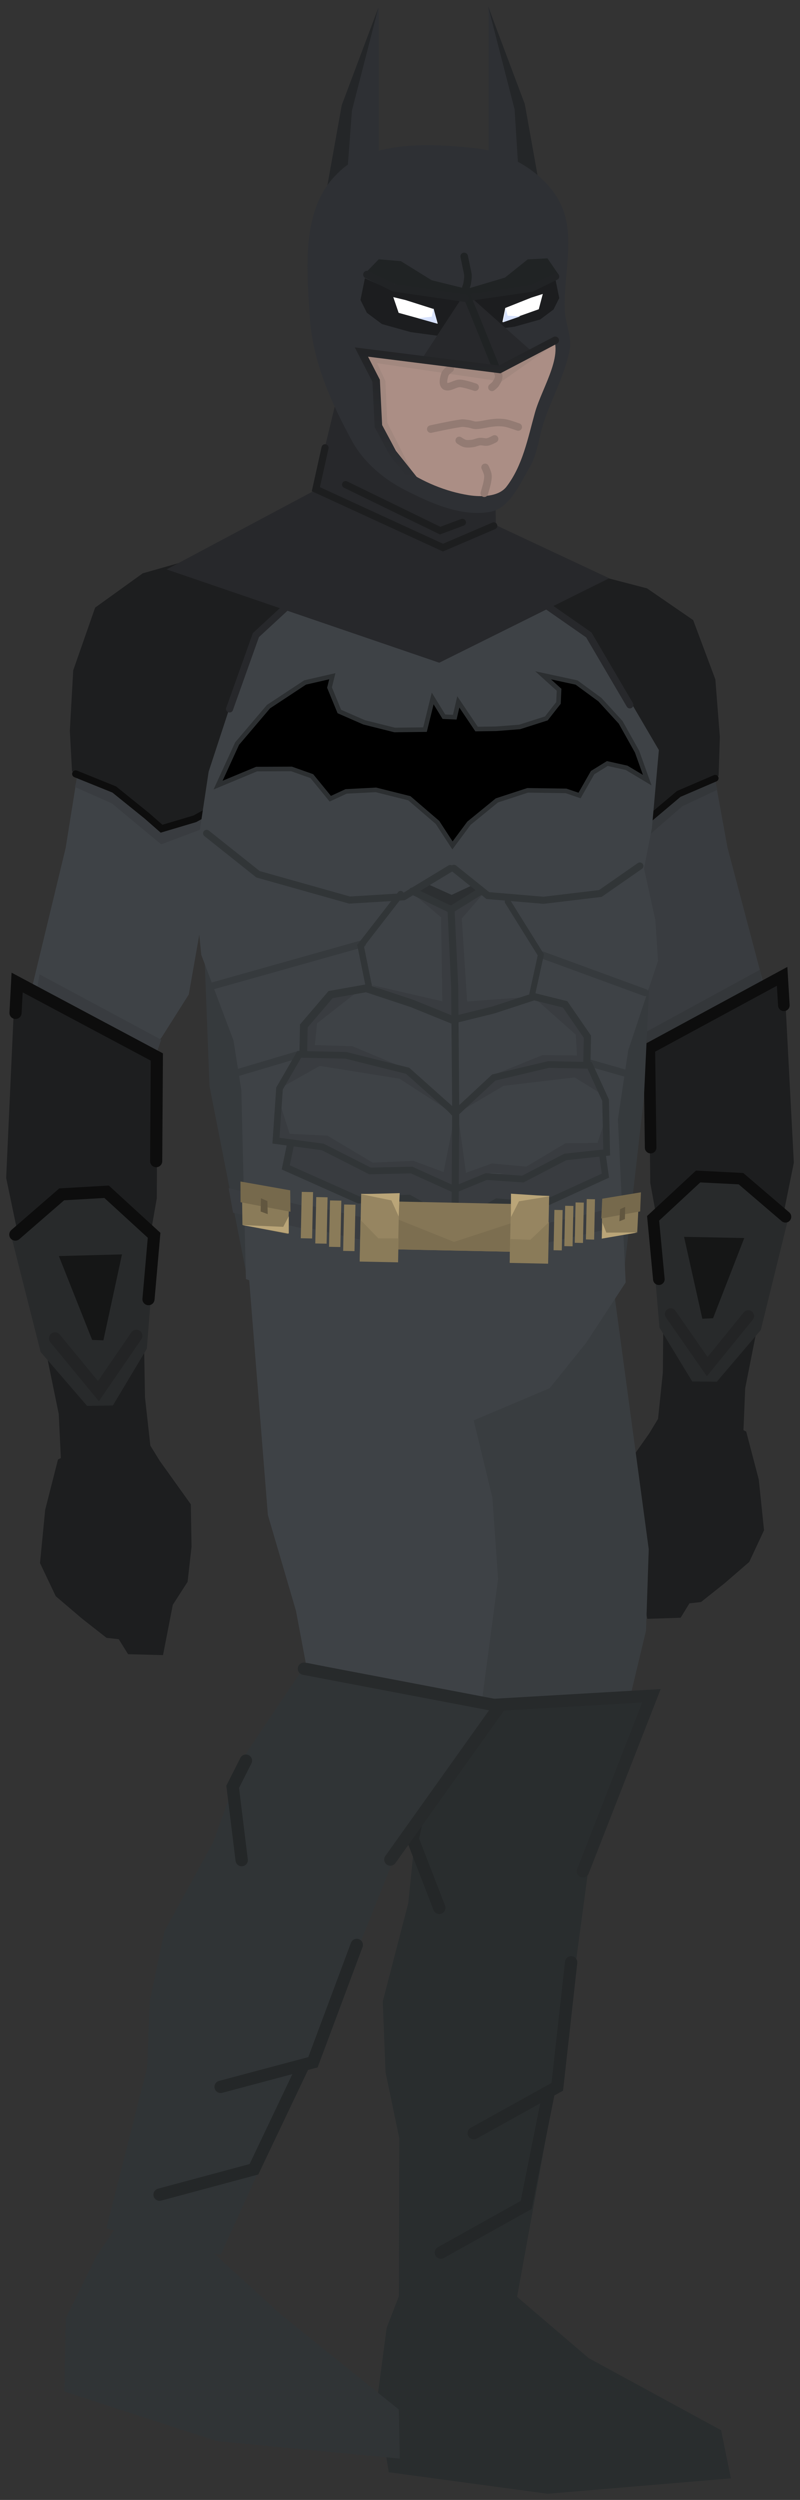 <svg xmlns="http://www.w3.org/2000/svg" xmlns:xlink="http://www.w3.org/1999/xlink" version="1.1" width="107.578" height="336.108" viewBox="0.462 -0.612 107.578 336.108">
  <rect x="0.462" y="-0.612" width="107.578" height="336.108" fill="#333333" stroke="none"/>
  <defs>
    <linearGradient id="grad_1" y2="1" x2="0">
      <stop offset="0" stop-color="#222325" stop-opacity="1"/>
      <stop offset="1" stop-color="#2E3034" stop-opacity="1"/>
    </linearGradient>
  </defs>
  <!-- Exported by Scratch - http://scratch.mit.edu/ -->
  <g id="ID0.9602425838820636">
    <g id="ID0.17693647183477879">
      <path id="ID0.7729651997797191" fill="#393C40" stroke="none" stroke-linecap="round" d="M 96.267 102.246 L 76.98 103.218 L 80.32 119.413 L 82.913 132.486 L 86.557 137.975 L 89.833 141.318 L 101.938 138.131 L 103.358 132.499 L 98.295 113.365 L 96.267 102.246 Z " stroke-width="0.779"/>
      <path id="ID0.9716172609478235" fill="#34373A" stroke="none" stroke-linecap="round" d="M 92.238 107.774 L 96.934 105.563 L 95.206 99.315 L 77.94 108.407 L 80.792 111.318 L 86.031 113.163 L 92.238 107.774 Z " stroke-width="0.779"/>
      <g id="ID0.38066427363082767">
        <path id="ID0.4757494777441025" fill="#1D1E1F" stroke="none" stroke-linecap="round" d="M 87.472 78.492 L 79.318 76.365 L 64.056 80.866 L 71.643 105.243 L 81.473 110.112 L 85.777 111.178 L 88.866 108.939 L 91.62 106.128 L 97.095 103.685 L 97.262 98.463 L 96.659 90.736 L 93.674 82.757 L 87.472 78.492 Z " stroke-width="0.454"/>
        <path id="ID0.6007084371522069" fill="none" stroke="#0D0D0D" stroke-width="0.908" stroke-linecap="round" d="M 96.637 104.021 L 91.733 106.129 L 87.61 109.607 L 85.776 111.292 L 81.473 110.112 L 77.294 107.912 "/>
      </g>
    </g>
    <g id="ID0.7397577832452953">
      <path id="ID0.6726378230378032" fill="#34373A" stroke="none" stroke-linecap="round" d="M 102.652 129.767 L 87.105 138.254 L 87.862 140.443 L 103.021 131.796 L 102.652 129.767 Z " stroke-width="0.779"/>
      <path id="ID0.6507829907350242" fill="#1D1E1F" stroke="none" stroke-linecap="round" d="M 105.907 130.772 L 87.702 140.323 L 87.907 158.433 L 89.751 168.577 L 89.594 183.958 L 88.947 190.182 L 100.414 192.245 L 100.672 186.017 L 102.519 176.69 L 105.366 164.841 L 107.211 155.709 L 105.907 130.772 Z " stroke-width="0.779"/>
      <path id="ID0.6829322893172503" fill="#1D1E1F" stroke="none" stroke-linecap="round" d="M 100.808 191.86 L 90.928 186.892 L 87.759 192.117 L 83.808 197.723 L 83.752 203.175 L 84.291 207.659 L 86.208 210.599 L 87.506 217.037 L 91.986 216.888 L 93.174 214.953 L 94.733 214.774 L 97.874 212.275 L 101.213 209.388 L 103.204 205.125 L 102.494 198.303 L 100.808 191.86 Z " stroke-width="0.779"/>
      <path id="ID0.47767175547778606" fill="none" stroke="#0D0D0D" stroke-width="1.558" stroke-linecap="round" d="M 105.869 134.549 L 105.636 130.653 L 87.779 140.323 L 87.955 153.683 "/>
      <path id="ID0.5922487881034613" fill="#282A2B" stroke="none" stroke-linecap="round" d="M 106.423 163.364 L 99.741 157.922 L 93.899 157.94 L 87.923 163.565 L 89.14 177.869 L 93.545 185.119 L 96.855 185.152 L 102.767 178.203 L 106.423 163.364 Z " stroke-width="0.779"/>
      <path id="ID0.36820242274552584" fill="#151616" stroke="none" stroke-linecap="round" d="M 100.546 165.837 L 92.448 165.677 L 94.906 176.684 L 96.348 176.621 L 100.546 165.837 Z " stroke-width="0.779"/>
      <path id="ID0.13569410238415003" fill="none" stroke="#232425" stroke-width="1.558" stroke-linecap="round" d="M 101.082 176.325 L 95.561 183.123 L 90.648 176.063 "/>
      <path id="ID0.024502143263816833" fill="none" stroke="#0D0D0D" stroke-width="1.558" stroke-linecap="round" d="M 106.086 162.98 L 100.102 157.856 L 94.341 157.564 L 88.287 163.188 L 89.06 171.374 "/>
    </g>
  </g>
  <path id="ID0.3809091211296618" fill="#393D40" stroke="none" stroke-linecap="round" d="M 57.411 182.807 L 82.513 169.229 L 87.7 207.674 L 87.335 218.614 L 83.007 236.715 L 74.53 239.796 L 61.663 241.765 L 60.64 220.97 L 61.851 209.577 L 57.411 182.807 Z " stroke-width="0.731"/>
  <path id="ID0.3809091211296618" fill="#3E4246" stroke="none" stroke-linecap="round" d="M 32.545 153.521 L 57.569 163.046 L 66.677 200.755 L 67.439 211.675 L 64.994 230.125 L 56.878 234.061 L 44.281 237.34 L 40.259 215.943 L 36.483 203.07 L 32.545 153.521 Z " stroke-width="0.731"/>
  <g id="ID0.17693647183477879">
    <path id="ID0.7729651997797191" fill="#3E4246" stroke="none" stroke-linecap="round" d="M 11.161 101.705 L 31.397 102.283 L 28.267 119.333 L 25.848 133.093 L 22.155 138.93 L 18.798 142.509 L 6.038 139.446 L 4.421 133.575 L 9.289 113.406 L 11.161 101.705 Z " stroke-width="0.816"/>
    <path id="ID0.9716172609478235" fill="#393C40" stroke="none" stroke-linecap="round" d="M 15.51 107.407 L 10.538 105.197 L 12.206 98.609 L 30.51 107.743 L 27.587 110.859 L 22.139 112.913 L 15.51 107.407 Z " stroke-width="0.816"/>
    <g id="ID0.38066427363082767">
      <path id="ID0.4757494777441025" fill="#1D1E1F" stroke="none" stroke-linecap="round" d="M 19.657 76.469 L 28.155 74.053 L 44.254 78.421 L 36.859 104.144 L 26.669 109.472 L 22.182 110.688 L 18.893 108.411 L 15.943 105.528 L 10.148 103.093 L 9.854 97.624 L 10.309 89.511 L 13.255 81.08 L 19.657 76.469 Z " stroke-width="0.476"/>
      <path id="ID0.6007084371522069" fill="none" stroke="#0D0D0D" stroke-width="0.952" stroke-linecap="round" d="M 10.636 103.435 L 15.824 105.532 L 20.225 109.083 L 22.186 110.807 L 26.669 109.472 L 30.998 107.071 "/>
    </g>
  </g>
  <g id="ID0.7397577832452953">
    <path id="ID0.6726378230378032" fill="#393C40" stroke="none" stroke-linecap="round" d="M 5.78 130.386 L 22.138 139.173 L 21.36 141.472 L 5.408 132.515 L 5.78 130.386 Z " stroke-width="0.816"/>
    <path id="ID0.6507829907350242" fill="#1D1E1F" stroke="none" stroke-linecap="round" d="M 2.482 131.611 L 21.635 141.494 L 21.548 160.481 L 19.686 171.128 L 19.959 187.251 L 20.682 193.771 L 8.675 196.016 L 8.361 189.489 L 6.358 179.724 L 3.291 167.323 L 1.291 157.762 L 2.482 131.611 Z " stroke-width="0.816"/>
    <path id="ID0.6829322893172503" fill="#1D1E1F" stroke="none" stroke-linecap="round" d="M 8.26 195.615 L 18.582 190.336 L 21.941 195.792 L 26.123 201.641 L 26.219 207.355 L 25.687 212.06 L 23.698 215.155 L 22.383 221.915 L 17.686 221.79 L 16.426 219.77 L 14.79 219.593 L 11.48 216.995 L 7.959 213.993 L 5.842 209.537 L 6.537 202.381 L 8.26 195.615 Z " stroke-width="0.816"/>
    <path id="ID0.47767175547778606" fill="none" stroke="#0D0D0D" stroke-width="1.633" stroke-linecap="round" d="M 2.549 135.57 L 2.766 131.484 L 21.553 141.496 L 21.463 155.501 "/>
    <path id="ID0.5922487881034613" fill="#282A2B" stroke="none" stroke-linecap="round" d="M 1.989 165.633 L 8.955 159.881 L 15.079 159.859 L 21.384 165.713 L 20.209 180.717 L 15.643 188.348 L 12.173 188.407 L 5.926 181.163 L 1.989 165.633 Z " stroke-width="0.816"/>
    <path id="ID0.36820242274552584" fill="#151616" stroke="none" stroke-linecap="round" d="M 8.377 168.261 L 16.865 168.036 L 14.366 179.592 L 12.854 179.536 L 8.377 168.261 Z " stroke-width="0.816"/>
    <path id="ID0.13569410238415003" fill="none" stroke="#232425" stroke-width="1.633" stroke-linecap="round" d="M 7.862 179.331 L 13.698 186.418 L 18.799 178.982 "/>
    <path id="ID0.024502143263816833" fill="none" stroke="#0D0D0D" stroke-width="1.633" stroke-linecap="round" d="M 2.523 165.376 L 8.759 159.963 L 14.796 159.616 L 21.183 165.469 L 20.43 174.055 "/>
  </g>
  <g id="ID0.9157347986474633">
    <path id="ID0.7477802094072104" fill="#363A3D" stroke="none" stroke-linecap="round" d="M 88.115 124.472 L 68.638 120.972 L 67.783 162.149 L 84.259 171.421 L 87.053 146.952 L 88.115 124.472 Z " stroke-width="0.476"/>
    <path id="ID0.7477802094072104" fill="#363A3D" stroke="none" stroke-linecap="round" d="M 27.783 123.236 L 51.287 120.866 L 50.432 162.044 L 33.586 170.624 L 28.633 145.399 L 27.783 123.236 Z " stroke-width="0.476"/>
    <path id="ID0.4270821204409003" fill="#3E4246" stroke="none" stroke-linecap="round" d="M 28.518 103.138 L 32.586 90.722 L 34.968 84.937 L 41.659 78.051 L 72.691 80.124 L 79.505 84.552 L 82.277 88.658 L 89.061 100.229 L 88.13 110.687 L 87.064 116.141 L 88.587 123.079 L 88.949 128.563 L 86.664 135.421 L 84.937 140.624 L 83.554 149.882 L 84.599 171.811 L 79.287 179.916 L 74.374 186.029 L 62.146 191.204 L 50.617 187.94 L 46.829 181.147 L 42.011 174.617 L 33.531 171.346 L 32.915 145.973 L 31.863 139.284 L 27.53 127.764 L 26.446 116.907 L 28.518 103.138 Z " stroke-width="0.476"/>
    <path id="ID0.052435632329434156" fill="#393C40" stroke="none" stroke-linecap="round" d="M 39.618 153.306 L 44.068 153.446 L 50.593 156.868 L 55.666 156.807 L 61.508 158.714 L 65.719 157.73 L 67.395 157.288 L 81.676 154.18 L 81.965 157.472 L 73.309 161.459 L 67.365 161.026 L 61.709 163.957 L 55.117 160.296 L 48.682 160.591 L 38.883 156.577 L 39.618 153.306 Z " stroke-width="0.476"/>
    <path id="ID0.4987568911164999" fill="none" stroke="#27282B" stroke-width="0.952" stroke-linecap="round" d="M 41.428 78.722 L 34.873 84.777 L 31.333 94.705 "/>
    <path id="ID0.2889464790932834" fill="none" stroke="#27282B" stroke-width="0.952" stroke-linecap="round" d="M 74.007 80.828 L 79.641 84.754 L 85.16 94.156 "/>
    <path id="ID0.8373676878400147" fill="#000000" stroke="#2C2F31" stroke-width="0.616" stroke-linecap="round" d="M 44.772 91.829 L 45.148 90.305 L 41.491 91.144 L 36.571 94.39 L 32.345 99.362 L 29.786 104.947 L 34.965 102.79 L 39.664 102.769 L 42.393 103.737 L 44.877 106.775 L 47 105.791 L 51.014 105.584 L 55.508 106.709 L 59.291 109.958 L 61.309 113.051 L 63.522 110.069 L 67.278 107.002 L 71.42 105.646 L 76.577 105.721 L 78.397 106.341 L 80.152 103.262 L 82.132 102.041 L 84.724 102.618 L 87.5 104.282 L 86.13 100.448 L 83.919 96.498 L 81.128 93.448 L 77.995 91.152 L 73.495 90.181 L 75.642 92.125 L 75.563 93.893 L 73.93 95.977 L 70.336 97.126 L 67.168 97.37 L 64.547 97.407 L 62.091 93.755 L 61.615 95.813 L 60.154 95.748 L 58.646 93.294 L 57.613 97.484 L 53.529 97.533 L 49.416 96.502 L 46.092 95.045 L 44.772 91.829 Z "/>
    <path id="ID0.5698574706912041" fill="none" stroke="#313537" stroke-width="0.952" stroke-linecap="round" d="M 39.55 153.138 L 38.888 156.339 L 48.679 160.71 L 55.47 160.494 L 61.473 163.833 "/>
    <path id="ID0.5698574706912041" fill="none" stroke="#313537" stroke-width="0.893" stroke-linecap="round" d="M 81.42 154.228 L 81.872 157.452 L 73.175 161.438 L 67.269 160.959 L 61.911 164.062 "/>
    <path id="ID0.8947288258932531" fill="#393C40" stroke="none" stroke-linecap="round" d="M 41.107 141.217 L 48.131 141.244 L 55.637 143.304 L 61.187 148.944 L 54.185 144.417 L 43.458 142.694 L 38.277 145.611 L 41.107 141.217 Z " stroke-width="0.476"/>
    <path id="ID0.8947288258932531" fill="#393C40" stroke="none" stroke-linecap="round" d="M 79.869 143.022 L 73.657 142.788 L 66.945 144.334 L 61.83 149.117 L 68.188 145.372 L 77.736 144.242 L 82.209 147.012 L 79.869 143.022 Z " stroke-width="0.421"/>
    <path id="ID0.9897695370018482" fill="#393C40" stroke="none" stroke-linecap="round" d="M 44.304 153.547 L 37.768 152.935 L 38.293 148.302 L 39.41 151.826 L 44.501 152.074 L 50.569 155.701 L 56.051 155.457 L 60.115 156.97 L 61.659 149.144 L 61.693 158.956 L 56.141 156.84 L 50.262 156.718 L 44.304 153.547 Z " stroke-width="0.476"/>
    <path id="ID0.9897695370018482" fill="#393C40" stroke="none" stroke-linecap="round" d="M 76.61 154.469 L 82.155 154.142 L 81.882 149.817 L 80.808 153.05 L 76.498 153.094 L 71.237 156.24 L 66.614 155.812 L 63.124 157.068 L 62.109 149.739 L 61.718 158.855 L 66.487 157.094 L 71.459 157.197 L 76.61 154.469 Z " stroke-width="0.423"/>
    <path id="ID0.3524594851769507" fill="#393C40" stroke="none" stroke-linecap="round" d="M 55.447 119.061 L 61.305 121.373 L 65.804 119.133 L 62.559 122.876 L 63.28 134.035 L 72.366 133.366 L 61.867 136.72 L 50.301 131.789 L 59.947 134.013 L 59.776 122.722 L 55.447 119.061 Z " stroke-width="0.476"/>
    <path id="ID0.9214867809787393" fill="#393C40" stroke="none" stroke-linecap="round" d="M 41.188 137.337 L 44.25 133.186 L 49.03 132.333 L 43.1 136.972 L 42.801 139.895 L 47.846 140.047 L 55.944 143.43 L 47.01 141.339 L 41.154 141.218 L 41.188 137.337 Z " stroke-width="0.476"/>
    <path id="ID0.9214867809787393" fill="#393C40" stroke="none" stroke-linecap="round" d="M 79.622 138.916 L 76.983 134.839 L 72.645 133.84 L 77.887 138.494 L 78.047 141.292 L 73.428 141.242 L 66.725 143.943 L 74.143 142.506 L 79.501 142.618 L 79.622 138.916 Z " stroke-width="0.445"/>
    <path id="ID0.8679121839813888" fill="#2C2F31" stroke="none" stroke-linecap="round" d="M 57.424 118.005 L 61.199 119.703 L 64.565 118.13 L 65.498 119.102 L 61.515 121.686 L 55.801 119.329 L 57.424 118.005 Z " stroke-width="0.476"/>
    <path id="ID0.24770551454275846" fill="none" stroke="#313537" stroke-width="0.952" stroke-linecap="round" d="M 61.496 116.13 L 66.063 119.796 L 73.551 120.428 L 81.19 119.515 L 86.505 115.816 "/>
    <path id="ID0.20603158557787538" fill="none" stroke="#313537" stroke-width="0.952" stroke-linecap="round" d="M 28.248 111.429 L 35.158 116.93 L 47.468 120.4 L 54.74 119.956 L 61.01 116.157 "/>
    <g id="ID0.5272086253389716">
      <path id="ID0.24770551454275846" fill="none" stroke="#363A3D" stroke-width="0.952" stroke-linecap="round" d="M 30.988 144.026 L 40.955 141.065 "/>
      <path id="ID0.24770551454275846" fill="none" stroke="#363A3D" stroke-width="0.952" stroke-linecap="round" d="M 28.654 132.054 L 49.205 126.266 "/>
    </g>
    <g id="ID0.5272086253389716">
      <path id="ID0.24770551454275846" fill="none" stroke="#363A3D" stroke-width="0.952" stroke-linecap="round" d="M 86.48 144.232 L 79.581 142.256 "/>
      <path id="ID0.24770551454275846" fill="none" stroke="#363A3D" stroke-width="0.952" stroke-linecap="round" d="M 87.203 132.842 L 73.43 127.794 "/>
    </g>
    <g id="ID0.7887678607366979">
      <path id="ID0.753661650698632" fill="none" stroke="#313537" stroke-width="0.952" stroke-linecap="round" d="M 55.921 119.19 L 61.108 121.679 L 65.209 119.144 "/>
      <g id="ID0.8167418288066983">
        <path id="ID0.9553722990676761" fill="none" stroke="#313537" stroke-width="1.041" stroke-linecap="round" d="M 61.406 136.548 L 55.839 134.289 L 49.706 132.257 L 44.916 133.11 L 41.32 137.321 L 41.248 140.773 "/>
        <path id="ID0.5982440118677914" fill="none" stroke="#313537" stroke-width="0.854" stroke-linecap="round" d="M 50.033 131.856 L 48.953 126.539 L 54.336 119.591 "/>
      </g>
      <g id="ID0.7324484633281827">
        <path id="ID0.04993448918685317" fill="none" stroke="#313537" stroke-width="0.952" stroke-linecap="round" d="M 61.11 121.559 L 61.607 132.047 L 61.742 148.481 L 61.641 164.79 "/>
        <g id="ID0.8167418288066983">
          <path id="ID0.9553722990676761" fill="none" stroke="#313537" stroke-width="0.97" stroke-linecap="round" d="M 61.75 136.428 L 66.813 135.175 L 72.281 133.384 L 76.457 134.423 L 79.453 138.772 L 79.381 142.223 "/>
          <path id="ID0.5982440118677914" fill="none" stroke="#313537" stroke-width="0.792" stroke-linecap="round" d="M 72.036 133.034 L 73.193 127.763 L 68.734 120.611 "/>
          <path id="ID0.3567589442245662" fill="none" stroke="#313537" stroke-width="0.897" stroke-linecap="round" d="M 61.626 149.126 L 66.859 144.258 L 74.225 142.506 L 79.752 142.621 L 81.896 147.309 L 82.043 154.337 L 76.481 154.935 L 70.764 157.912 L 65.849 157.572 L 61.603 159.318 L 55.814 156.697 L 50.22 156.819 L 43.857 153.591 L 37.57 152.746 L 38.051 145.732 L 40.702 141.143 L 46.982 141.274 L 55.275 143.351 L 60.991 148.446 Z "/>
        </g>
      </g>
    </g>
    <g id="ID0.9312638868577778">
      <path id="ID0.2888958193361759" fill="#393C40" stroke="none" stroke-linecap="round" d="M 41.959 161.433 L 52.131 163.729 L 51.475 166.632 L 41.304 164.336 L 41.959 161.433 Z " stroke-width="0.476"/>
      <path id="ID0.2888958193361759" fill="#393C40" stroke="none" stroke-linecap="round" d="M 31.208 159.129 L 42.631 161.829 L 41.975 164.732 L 31.804 162.436 L 31.208 159.129 Z " stroke-width="0.476"/>
      <g id="ID0.36424446757882833">
        <path id="ID0.7359844641759992" fill="#8A7B59" stroke="none" d="M 44.838 160.781 L 46.361 160.812 L 46.232 167.048 L 44.708 167.017 L 44.838 160.781 Z " stroke-width="0.476"/>
        <path id="ID0.7359844641759992" fill="#8A7B59" stroke="none" d="M 42.988 160.331 L 44.511 160.362 L 44.382 166.598 L 42.858 166.567 L 42.988 160.331 Z " stroke-width="0.476"/>
        <path id="ID0.7359844641759992" fill="#8A7B59" stroke="none" d="M 41.038 159.631 L 42.561 159.662 L 42.432 165.898 L 40.908 165.867 L 41.038 159.631 Z " stroke-width="0.476"/>
        <path id="ID0.7359844641759992" fill="#8A7B59" stroke="none" d="M 46.738 161.331 L 48.261 161.362 L 48.132 167.598 L 46.608 167.567 L 46.738 161.331 Z " stroke-width="0.476"/>
      </g>
      <g id="ID0.1049797898158431">
        <path id="ID0.08871637750416994" fill="#8A7B59" stroke="none" stroke-linecap="round" d="M 32.989 158.507 L 39.37 159.688 L 39.207 165.28 L 33.064 164.081 L 32.989 158.507 Z " stroke-width="0.476"/>
        <path id="ID0.13805592898279428" fill="#76694C" stroke="none" stroke-linecap="round" d="M 32.798 158.238 L 39.488 159.424 L 39.524 162.306 L 32.811 161.024 L 32.798 158.238 Z " stroke-width="0.476"/>
        <path id="ID0.3221200187690556" fill="#61563F" stroke="none" stroke-linecap="round" d="M 35.55 160.489 L 36.421 160.869 L 36.462 162.627 L 35.513 162.272 L 35.55 160.489 Z " stroke-width="0.517"/>
        <path id="ID0.1420820001512766" fill="#BAA578" stroke="none" stroke-linecap="round" d="M 38.552 164.332 L 39.296 162.918 L 39.295 165.228 L 33.056 164.099 L 38.552 164.332 Z " stroke-width="0.476"/>
      </g>
      <path id="ID0.2888958193361759" fill="#393C40" stroke="none" stroke-linecap="round" d="M 79.59 162.602 L 72.131 164.261 L 72.51 166.806 L 79.97 165.147 L 79.59 162.602 Z " stroke-width="0.381"/>
      <path id="ID0.2888958193361759" fill="#393C40" stroke="none" stroke-linecap="round" d="M 86.165 160.916 L 79.131 162.711 L 79.51 165.256 L 85.683 163.82 L 86.165 160.916 Z " stroke-width="0.381"/>
      <path id="ID0.7359844641759992" fill="#8A7B59" stroke="none" d="M 77.57 161.525 L 76.463 161.502 L 76.351 166.927 L 77.457 166.95 L 77.57 161.525 Z " stroke-width="0.382"/>
      <path id="ID0.7359844641759992" fill="#8A7B59" stroke="none" d="M 78.97 161.076 L 77.863 161.053 L 77.751 166.477 L 78.857 166.5 L 78.97 161.076 Z " stroke-width="0.382"/>
      <path id="ID0.7359844641759992" fill="#8A7B59" stroke="none" d="M 80.47 160.625 L 79.363 160.602 L 79.251 166.027 L 80.357 166.05 L 80.47 160.625 Z " stroke-width="0.382"/>
      <path id="ID0.7359844641759992" fill="#8A7B59" stroke="none" d="M 76.12 162.076 L 75.013 162.053 L 74.901 167.477 L 76.007 167.5 L 76.12 162.076 Z " stroke-width="0.382"/>
      <g id="ID0.1049797898158431">
        <path id="ID0.08871637750416994" fill="#8A7B59" stroke="none" stroke-linecap="round" d="M 86.408 159.885 L 81.445 160.751 L 81.374 165.921 L 86.154 165.03 L 86.408 159.885 Z " stroke-width="0.405"/>
        <path id="ID0.13805592898279428" fill="#76694C" stroke="none" stroke-linecap="round" d="M 86.652 159.689 L 81.451 160.549 L 81.322 163.209 L 86.544 162.261 L 86.652 159.689 Z " stroke-width="0.405"/>
        <path id="ID0.3221200187690556" fill="#61563F" stroke="none" stroke-linecap="round" d="M 84.53 161.643 L 83.845 161.963 L 83.751 163.585 L 84.496 163.29 L 84.53 161.643 Z " stroke-width="0.44"/>
        <path id="ID0.1420820001512766" fill="#BAA578" stroke="none" stroke-linecap="round" d="M 81.998 165.11 L 81.474 163.779 L 81.393 165.912 L 86.245 165.088 L 81.998 165.11 Z " stroke-width="0.405"/>
      </g>
      <g id="ID0.6836685389280319">
        <path id="ID0.09357938077300787" fill="#857656" stroke="none" d="M 52.725 160.909 L 70.695 161.282 L 70.562 167.709 L 52.591 167.335 L 52.725 160.909 Z " stroke-width="0.428"/>
        <path id="ID0.6492703901603818" fill="#7C6E50" stroke="none" stroke-linecap="round" d="M 53.368 163.093 L 61.516 166.358 L 70.411 163.447 L 70.322 167.708 L 53.28 167.354 L 53.368 163.093 Z " stroke-width="0.476"/>
        <g id="ID0.9254062357358634">
          <g id="ID0.49943465692922473">
            <path id="ID0.140373723115772" fill="#968561" stroke="none" d="M 69.191 160.052 L 74.308 160.158 L 74.12 169.203 L 69.003 169.096 L 69.191 160.052 Z " stroke-width="0.476"/>
            <path id="ID0.8286363878287375" fill="#BAA578" stroke="none" stroke-linecap="round" d="M 69.173 159.874 L 74.404 160.221 L 70.247 160.897 L 69.179 163.018 L 69.173 159.874 Z " stroke-width="0.476"/>
            <path id="ID0.7362233307212591" fill="#8A7B59" stroke="none" stroke-linecap="round" d="M 69.07 165.968 L 71.782 166.072 L 74.284 163.695 L 74.168 169.288 L 69.003 169.181 L 69.07 165.968 Z " stroke-width="0.476"/>
          </g>
          <g id="ID0.49943465692922473">
            <path id="ID0.140373723115772" fill="#968561" stroke="none" d="M 54.148 159.991 L 49.031 159.884 L 48.843 168.929 L 53.961 169.035 L 54.148 159.991 Z " stroke-width="0.476"/>
            <path id="ID0.8286363878287375" fill="#BAA578" stroke="none" stroke-linecap="round" d="M 54.209 159.801 L 48.968 159.931 L 53.094 160.778 L 54.073 162.942 L 54.209 159.801 Z " stroke-width="0.476"/>
            <path id="ID0.7362233307212591" fill="#8A7B59" stroke="none" stroke-linecap="round" d="M 54.059 165.894 L 51.344 165.885 L 48.943 163.407 L 48.827 169 L 53.992 169.107 L 54.059 165.894 Z " stroke-width="0.476"/>
          </g>
        </g>
      </g>
    </g>
  </g>
  <path id="ID0.5368814701214433" fill="#292D2E" stroke="none" stroke-linecap="round" d="M 51.176 322.036 L 52.461 312.357 L 57.066 300.406 L 68.026 306.502 L 79.606 316.42 L 97.431 326.124 L 98.745 332.596 L 74.106 334.668 L 52.742 331.772 L 51.176 322.036 Z " stroke-width="0.77"/>
  <g id="ID0.9340031337924302">
    <path id="ID0.05466862628236413" fill="#292D2E" stroke="none" stroke-linecap="round" d="M 61.688 228.786 L 88.402 227.617 L 81.651 245.883 L 79.576 250.739 L 77.161 268.72 L 69.884 308.818 L 54.1 309.109 L 54.154 286.86 L 52.308 277.994 L 51.933 268.482 L 55.365 255.252 L 56.608 242.994 L 61.688 228.786 Z " stroke-width="0.731"/>
    <path id="ID0.4490455654449761" fill="none" stroke="#272A2B" stroke-width="1.659" stroke-linecap="round" d="M 61.319 228.935 L 88.061 227.381 L 78.847 250.98 "/>
    <path id="ID0.10446935473009944" fill="none" stroke="#242728" stroke-width="1.659" stroke-linecap="round" d="M 77.265 263.216 L 75.402 279.95 L 64.168 286.186 "/>
    <path id="ID0.42170455446466804" fill="none" stroke="#242728" stroke-width="1.659" stroke-linecap="round" d="M 74.188 280.997 L 71.218 295.836 L 59.746 302.242 "/>
    <path id="ID0.047098892275244" fill="none" stroke="#242728" stroke-width="1.659" stroke-linecap="round" d="M 56.822 242.785 L 55.955 246.629 L 59.535 255.892 "/>
  </g>
  <g id="ID0.8333355090580881">
    <path id="ID0.9286923445761204" fill="#27282B" stroke="none" stroke-linecap="round" d="M 47.863 44.16 L 66.671 45.636 L 67.147 69.991 L 82.383 77.133 L 59.529 88.489 L 22.866 75.943 L 42.745 65.348 L 47.863 44.16 Z " stroke-width="0.476"/>
    <path id="ID0.5448851804248989" fill="none" stroke="#1D1E1F" stroke-width="0.952" stroke-linecap="round" d="M 44.173 59.587 L 42.935 65.158 L 60.029 73.014 L 66.861 70.086 "/>
    <path id="ID0.262191956397146" fill="none" stroke="#1D1E1F" stroke-width="0.952" stroke-linecap="round" d="M 46.935 64.539 L 59.648 70.729 L 62.647 69.61 "/>
  </g>
  <g id="ID0.3450673264451325">
    <g id="ID0.9831569031812251">
      <path id="ID0.0877610077150166" fill="#2E3034" stroke="none" stroke-linecap="round" d="M 70.725 13.334 L 66.153 0.218 L 66.153 28.746 L 73.824 28.746 L 70.725 13.334 Z " stroke-width="0.587"/>
      <path id="ID0.796130308881402" fill="#242628" stroke="none" stroke-linecap="round" d="M 71.033 13.379 L 66.105 0.262 L 69.661 14.1 L 70.601 28.988 L 73.776 28.693 L 71.033 13.379 Z " stroke-width="0.587"/>
    </g>
    <g id="ID0.9831569031812251">
      <path id="ID0.0877610077150166" fill="#2E3034" stroke="none" stroke-linecap="round" d="M 46.825 13.484 L 51.397 0.368 L 51.397 28.896 L 43.726 28.896 L 46.825 13.484 Z " stroke-width="0.587"/>
      <path id="ID0.796130308881402" fill="#242628" stroke="none" stroke-linecap="round" d="M 46.417 13.529 L 51.345 0.412 L 47.789 14.25 L 46.696 28.81 L 43.674 28.843 L 46.417 13.529 Z " stroke-width="0.587"/>
    </g>
    <path id="ID0.8999492498114705" fill="#2E3034" stroke="none" stroke-linecap="round" d="M 64.373 19.312 C 68.778 19.791 73.509 22.502 75.642 26.385 C 78.075 30.818 76.127 36.416 76.427 41.412 C 76.6 43.115 77.392 44.868 77.061 46.492 C 76.388 49.796 74.714 52.825 73.632 56.018 C 72.924 58.111 72.769 60.465 71.6 62.369 C 70.284 64.621 68.942 67.755 66.342 68.211 C 62.488 68.886 58.411 67.045 54.962 65.29 C 52.128 63.847 49.475 61.636 47.9 58.863 C 45.081 53.718 42.52 48.058 42.134 42.174 C 41.707 35.651 40.937 27.585 45.69 22.869 C 49.943 18.327 57.826 18.603 64.373 19.312 Z " stroke-width="0.508"/>
    <path id="ID0.2441388238221407" fill="#AB8E85" stroke="none" d="M 62.044 44.175 C 66.124 44.342 71.563 41.177 74.288 43.923 C 76.743 46.514 73.375 51.376 72.404 54.849 C 71.438 58.304 70.749 62.043 68.511 64.896 C 67.444 66.164 65.219 66.236 63.488 65.963 C 60.376 65.47 57.314 64.186 54.72 62.395 C 52.035 60.543 48.487 58.514 47.916 55.289 C 47.192 51.203 47.857 45.808 51.055 43.233 C 53.989 40.983 58.374 44.024 62.044 44.175 Z " stroke-width="1.256"/>
    <path id="ID0.46721756737679243" fill="#A2887F" stroke="none" stroke-linecap="round" d="M 47.436 45.295 L 49.113 45.981 L 75.124 45.6 L 67.91 50.681 L 51.17 48.217 L 52.288 50.604 L 52.542 56.218 L 56.175 63.407 L 51.602 56.726 L 47.436 45.295 Z " stroke-width="0.508"/>
    <path id="ID0.8256730306893587" fill="none" stroke="#937B73" stroke-width="1.016" stroke-linecap="round" d="M 58.389 57.078 C 58.389 57.078 61.088 56.481 62.453 56.29 C 62.794 56.242 63.133 56.32 63.469 56.367 C 63.811 56.414 64.14 56.581 64.485 56.57 C 65.169 56.547 65.838 56.35 66.517 56.265 C 66.854 56.223 67.194 56.185 67.533 56.189 C 67.873 56.193 68.218 56.213 68.549 56.29 C 69.094 56.417 70.15 56.798 70.15 56.798 "/>
    <path id="ID0.7592270169407129" fill="none" stroke="#937B73" stroke-width="1.016" stroke-linecap="round" d="M 66.969 58.402 C 66.969 58.402 66.347 58.747 66.004 58.808 C 65.671 58.868 65.325 58.724 64.988 58.758 C 64.649 58.792 64.335 58.969 63.997 59.011 C 63.661 59.054 63.311 59.087 62.981 59.011 C 62.701 58.947 62.219 58.605 62.219 58.605 "/>
    <path id="ID0.5332203092984855" fill="none" stroke="#937B73" stroke-width="1.016" stroke-linecap="round" d="M 61.001 48.953 C 61.001 48.953 60.395 49.385 60.29 49.715 C 60.153 50.158 59.898 51.003 60.34 51.316 C 60.921 51.606 61.68 50.879 62.373 50.934 C 63.043 50.991 64.354 51.443 64.354 51.443 "/>
    <path id="ID0.2278452254831791" fill="none" stroke="#937B73" stroke-width="1.016" stroke-linecap="round" d="M 65.345 45.295 C 65.345 45.295 66.279 47.158 66.742 48.09 C 66.897 48.401 67.067 48.707 67.199 49.029 C 67.331 49.352 67.543 49.673 67.529 50.02 C 67.516 50.369 67.309 50.691 67.123 50.985 C 66.998 51.182 66.615 51.468 66.615 51.468 "/>
    <path id="ID0.6473136460408568" fill="none" stroke="#937B73" stroke-width="1.016" stroke-linecap="round" d="M 65.695 62.225 C 65.695 62.225 66.011 62.859 66.062 63.204 C 66.111 63.54 66.051 63.887 65.988 64.22 C 65.892 64.722 65.587 65.701 65.587 65.701 "/>
    <path id="ID0.11669129692018032" fill="#2E3034" stroke="none" stroke-linecap="round" d="M 49.367 39.961 L 72.61 41.739 L 76.547 44.406 L 67.148 49.106 L 46.446 46.565 L 49.367 39.961 Z " stroke-width="0.508"/>
    <path id="ID0.14635155349969864" fill="#2E3034" stroke="none" stroke-linecap="round" d="M 46.7 45.219 L 48.554 45.6 L 51.196 50.807 L 51.501 56.574 L 53.33 60.384 L 56.225 63.915 L 47.995 58.708 L 46.7 45.219 Z " stroke-width="0.508"/>
    <path id="ID0.28340246016159654" fill="#1C1D1F" stroke="none" stroke-linecap="round" d="M 49.531 36.801 L 52.96 38.34 L 62.628 39.231 L 62.628 44.983 L 55.688 44.038 L 51.826 42.958 L 49.801 41.446 L 48.937 39.717 L 49.531 36.801 Z " stroke-width="0.54"/>
    <path id="ID0.6101007834076881" fill="#FFFFFF" stroke="none" stroke-linecap="round" d="M 53.347 39.333 L 55 39.733 L 58.78 40.934 L 59.325 42.903 L 54.07 41.45 L 53.347 39.333 Z " stroke-width="0.406"/>
    <path id="ID0.28340246016159654" fill="#1C1D1F" stroke="none" stroke-linecap="round" d="M 75.136 36.859 L 72.077 38.231 L 63.456 39.026 L 63.456 44.155 L 69.645 43.312 L 73.089 42.349 L 74.895 41.001 L 75.665 39.459 L 75.136 36.859 Z " stroke-width="0.482"/>
    <path id="ID0.6101007834076881" fill="#FFFFFF" stroke="none" stroke-linecap="round" d="M 73.453 38.909 L 71.911 39.4 L 68.405 40.796 L 68.022 42.701 L 72.91 40.966 L 73.453 38.909 Z " stroke-width="0.386"/>
    <g id="ID0.07940126257017255">
      <path id="ID0.46257128613069654" fill="#27282B" stroke="none" stroke-linecap="round" d="M 62.804 39.074 L 67.148 49.032 L 57.114 47.762 L 62.804 39.074 Z " stroke-width="0.508"/>
      <path id="ID0.9845890481956303" fill="#27282B" stroke="none" stroke-linecap="round" d="M 63.617 39.199 L 71.898 46.565 L 67.224 49.106 L 63.617 39.199 Z " stroke-width="0.508"/>
    </g>
    <path id="ID0.20071752788498998" fill="#202324" stroke="none" d="M 54.369 34.502 L 58.509 37.067 L 63.259 38.236 L 63.336 39.633 L 55.562 38.363 L 49.669 36.026 L 51.397 34.248 L 54.369 34.502 Z " stroke-width="0.508"/>
    <path id="ID0.20071752788498998" fill="#202324" stroke="none" d="M 71.424 34.261 L 68.371 36.708 L 63.128 38.27 L 63.058 39.552 L 70.189 38.386 L 75.619 36.359 L 74.081 34.122 L 71.424 34.261 Z " stroke-width="0.466"/>
    <path id="ID0.521138689480722" fill="none" stroke="#212325" stroke-width="0.906" stroke-linecap="round" d="M 75.214 36.574 L 71.975 38.16 L 63.435 39.406 "/>
    <path id="ID0.17828734638169408" fill="none" stroke="#202324" stroke-width="1.016" stroke-linecap="round" d="M 67.047 48.547 L 64.125 41.307 C 63.124 38.888 63.273 39.456 63.084 38.488 C 63.018 38.149 63.236 37.813 63.287 37.471 C 63.337 37.135 63.401 36.795 63.389 36.456 C 63.376 36.112 63.277 35.776 63.211 35.439 C 63.108 34.914 62.881 33.864 62.881 33.864 "/>
    <path id="ID0.521138689480722" fill="none" stroke="#212325" stroke-width="1.016" stroke-linecap="round" d="M 49.807 36.306 L 53.439 38.084 L 63.016 39.481 "/>
    <path id="ID0.8012696979567409" fill="none" stroke="url(#grad_1)" stroke-width="1.016" stroke-linecap="round" d="M 75.124 45.143 L 67.656 49.055 L 49.062 46.718 L 51.043 50.579 L 51.348 56.675 L 53.279 60.282 L 56.175 63.915 "/>
    <path id="ID0.043594349175691605" fill="#D7E2FD" stroke="none" stroke-linecap="round" d="M 58.529 41.968 L 58.758 40.85 L 59.266 42.907 L 56.675 42.171 L 58.529 41.968 Z " stroke-width="0.508"/>
    <path id="ID0.043594349175691605" fill="#D7E2FD" stroke="none" stroke-linecap="round" d="M 68.722 41.835 L 68.457 40.832 L 68.102 42.726 L 70.416 41.924 L 68.722 41.835 Z " stroke-width="0.462"/>
  </g>
  <g id="ID0.4898335998877883">
    <path id="ID0.5368814701214433" fill="#303436" stroke="none" stroke-linecap="round" d="M 9.309 311.062 L 13.424 302.734 L 19.187 294.222 L 28.225 301.445 L 38.285 310.61 L 54.092 323.339 L 54.229 329.942 L 29.616 327.583 L 9.112 320.921 L 9.309 311.062 Z " stroke-width="0.77"/>
    <g id="ID0.9492031107656658">
      <path id="ID0.05466862628236413" fill="#303436" stroke="none" stroke-linecap="round" d="M 41.714 222.942 L 67.906 228.327 L 56.901 244.393 L 53.705 248.596 L 46.975 265.445 L 30.134 302.554 L 14.756 298.986 L 20.238 277.422 L 20.611 268.374 L 22.568 259.058 L 29.124 247.066 L 33.321 235.481 L 41.714 222.942 Z " stroke-width="0.731"/>
      <path id="ID0.4490455654449761" fill="none" stroke="#272A2B" stroke-width="1.659" stroke-linecap="round" d="M 41.336 223.743 L 67.65 228.761 L 52.955 249.399 "/>
      <path id="ID0.10446935473009944" fill="none" stroke="#242728" stroke-width="1.659" stroke-linecap="round" d="M 48.436 260.879 L 42.546 276.653 L 30.13 279.959 "/>
      <path id="ID0.42170455446466804" fill="none" stroke="#242728" stroke-width="1.659" stroke-linecap="round" d="M 41.113 277.372 L 34.613 291.038 L 21.924 294.451 "/>
      <path id="ID0.047098892275244" fill="none" stroke="#242728" stroke-width="1.659" stroke-linecap="round" d="M 33.529 236.102 L 31.751 239.618 L 32.962 249.475 "/>
    </g>
  </g>
</svg>